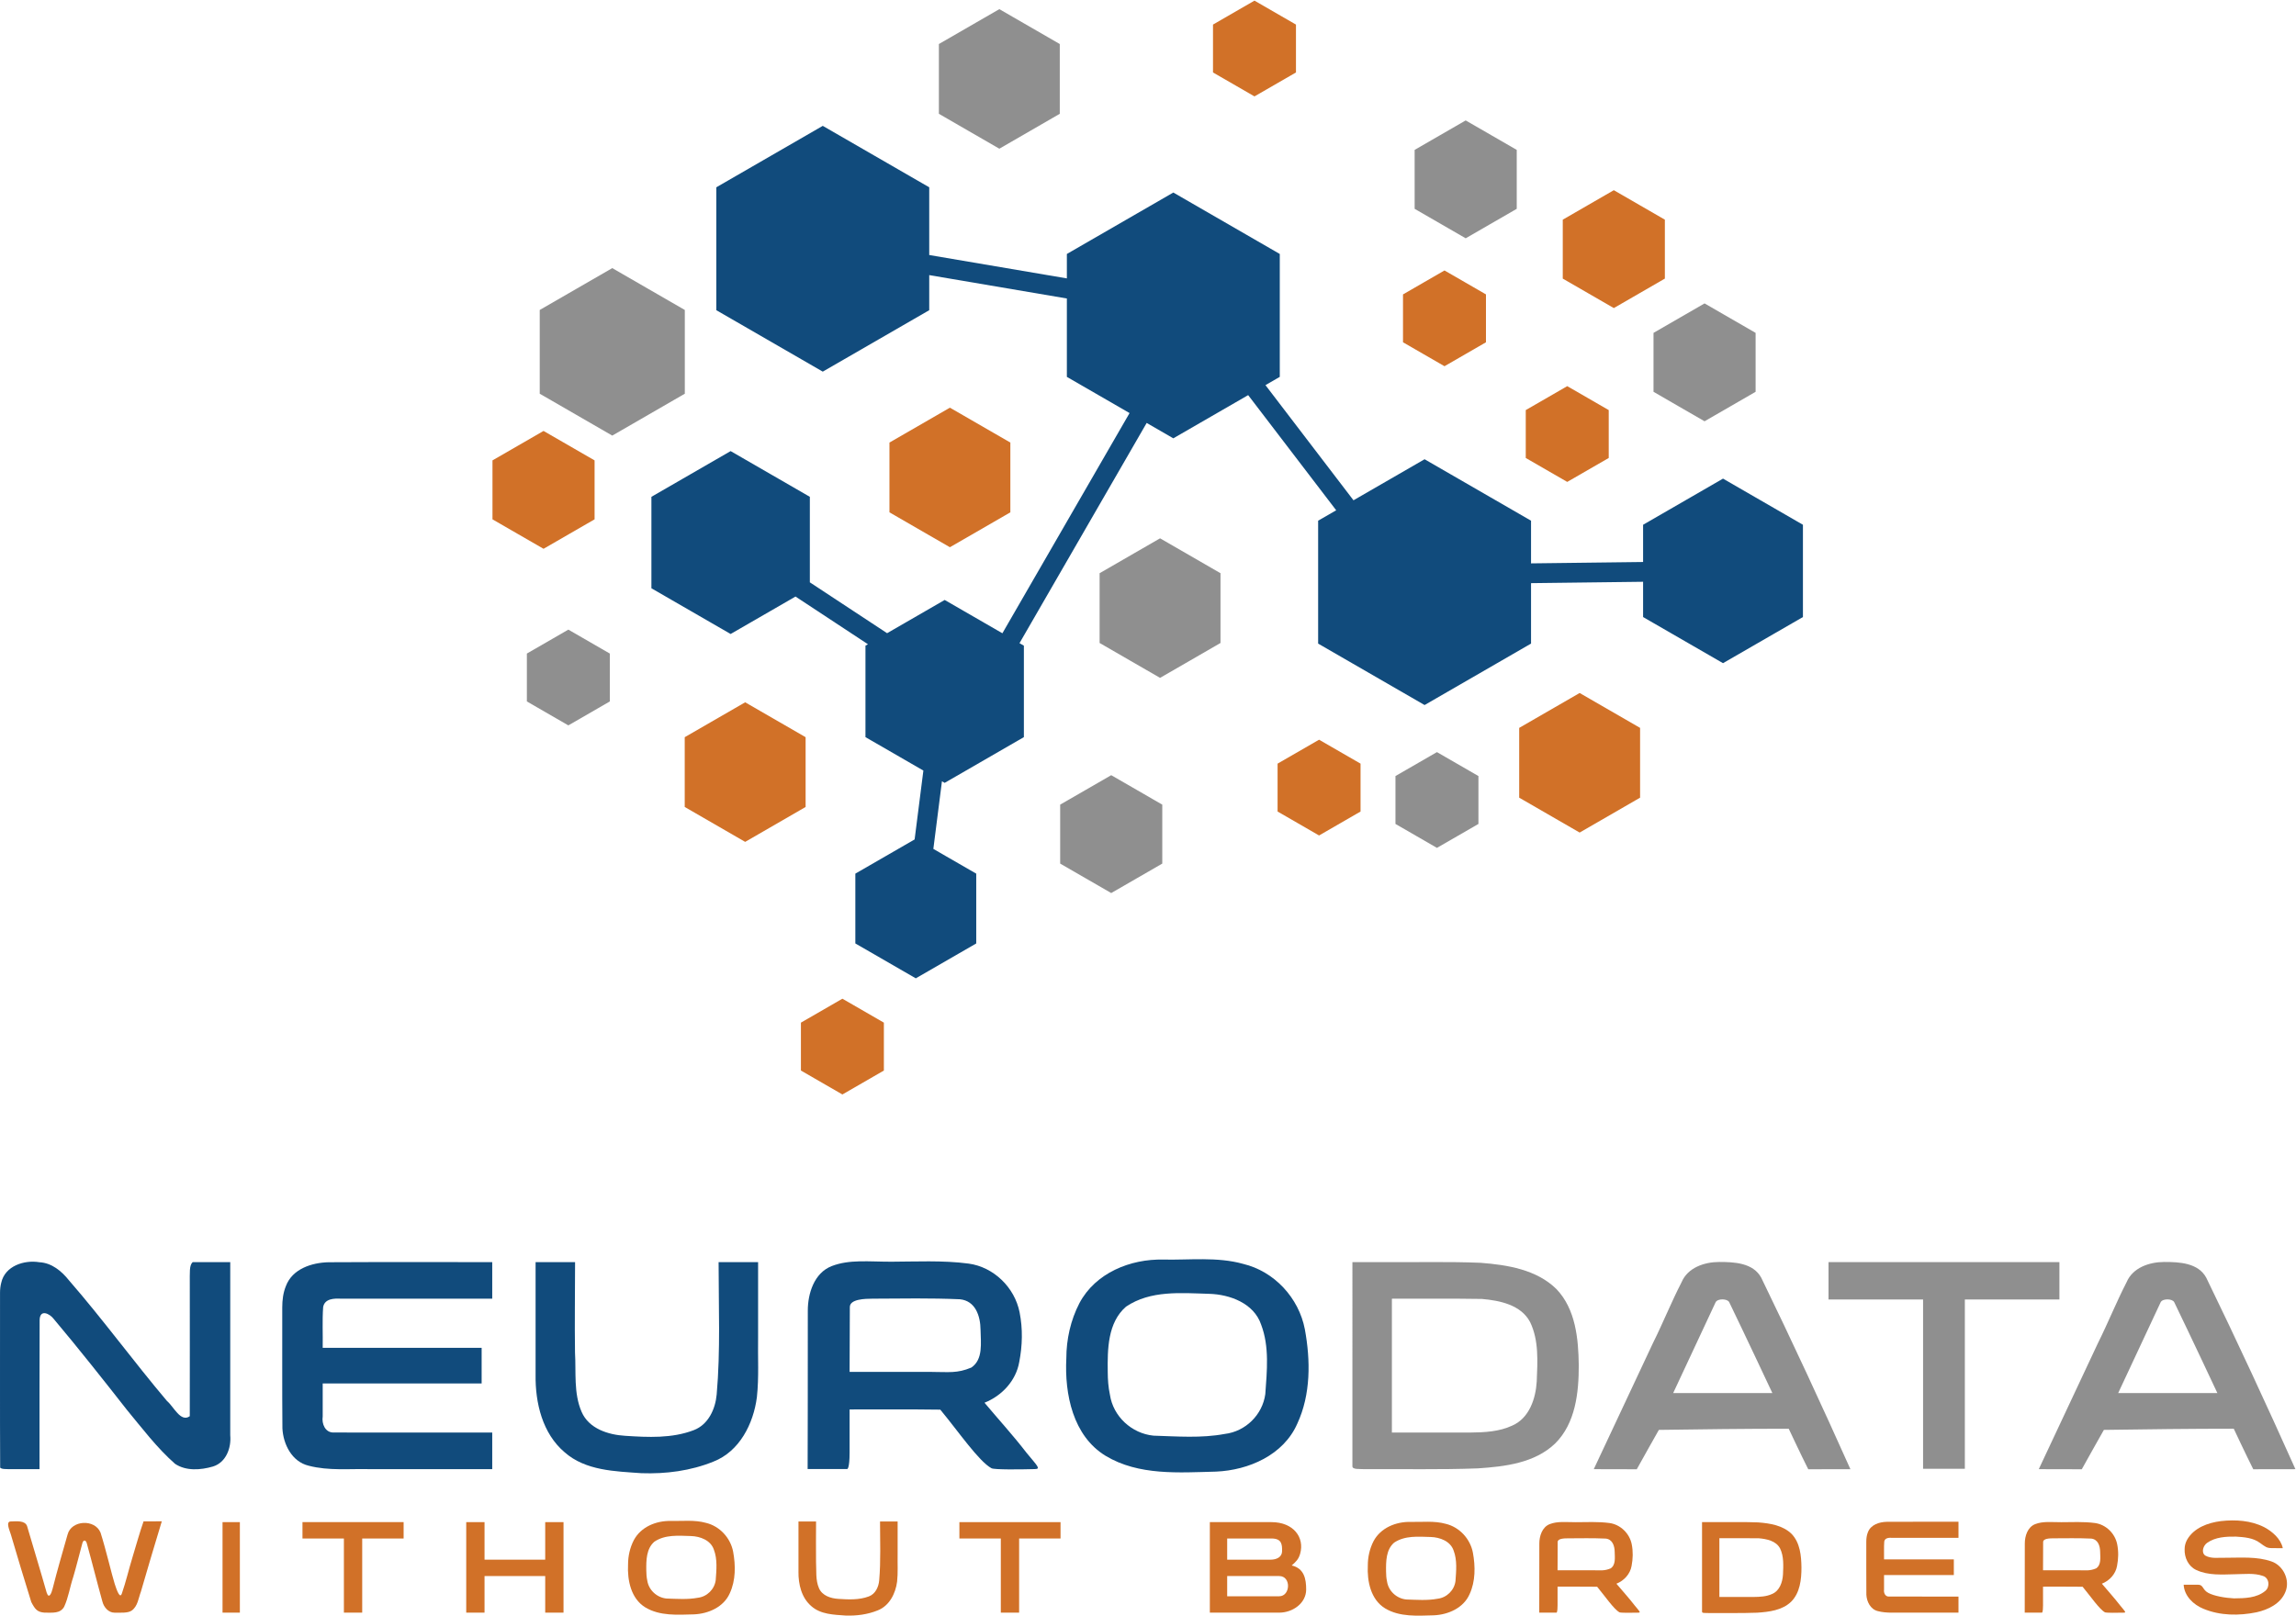 <?xml version="1.0" encoding="UTF-8" standalone="no"?>
<!-- Created with Inkscape (http://www.inkscape.org/) -->

<svg
   version="1.1"
   id="svg2"
   width="816"
   height="574.488"
   viewBox="0 0 816 574.488"
   sodipodi:docname="nwb-logo.svg"
   inkscape:version="1.2.2 (b0a8486541, 2022-12-01)"
   xmlns:inkscape="http://www.inkscape.org/namespaces/inkscape"
   xmlns:sodipodi="http://sodipodi.sourceforge.net/DTD/sodipodi-0.dtd"
   xmlns="http://www.w3.org/2000/svg"
   xmlns:svg="http://www.w3.org/2000/svg">
  <defs
     id="defs6" />
  <sodipodi:namedview
     id="namedview4"
     pagecolor="#ffffff"
     bordercolor="#666666"
     borderopacity="1.0"
     inkscape:showpageshadow="2"
     inkscape:pageopacity="0.0"
     inkscape:pagecheckerboard="0"
     inkscape:deskcolor="#d1d1d1"
     showgrid="false"
     inkscape:zoom="0.41080042"
     inkscape:cx="48.685442"
     inkscape:cy="288.46125"
     inkscape:current-layer="g10">
    <inkscape:page
       x="0"
       y="0"
       id="page8"
       width="816"
       height="574.488" />
  </sodipodi:namedview>
  <g
     id="g10"
     inkscape:groupmode="layer"
     inkscape:label="Page 1"
     transform="matrix(1.333,0,0,1.333,0,1.4362205e-5)">
    <g
       inkscape:groupmode="layer"
       id="layer1"
       inkscape:label="green-bg"
       style="display:none">
      <path
         d="M 6.4750004e-6,-4.3772469e-4 H 612 V 430.867 H 6.4750003e-6 Z"
         style="fill:#00aa00;fill-opacity:1;fill-rule:nonzero;stroke:none"
         id="path14" />
    </g>
    <g
       inkscape:groupmode="layer"
       id="g1126"
       inkscape:label="white-bg"
       style="display:none">
      <path
         d="M 6.4750004e-6,-4.3772469e-4 H 612 V 430.867 H 6.4750003e-6 Z"
         style="fill:#ffffff;fill-opacity:1;fill-rule:nonzero;stroke:none"
         id="path1124" />
    </g>
    <g
       id="g1172">
      <path
         d="m 309.293,143.559 16.113,9.304 v 18.606 l -8.054,4.656 -8.059,4.648 -8.059,-4.648 -8.058,-4.656 v -18.606 l 16.117,-9.304"
         style="fill:#8f8f8f;fill-opacity:1;fill-rule:evenodd;stroke:none"
         id="path16" />
      <path
         d="m 296.27,206.727 6.808,3.925 6.805,3.93 v 15.719 l -6.805,3.929 -6.808,3.926 -6.805,-3.926 -6.805,-3.929 v -15.719 l 2.219,-1.281 0.168,-0.098 11.223,-6.476"
         style="fill:#8f8f8f;fill-opacity:1;fill-rule:evenodd;stroke:none"
         id="path18" />
      <path
         d="m 224.598,266.336 11.058,6.383 v 12.773 l -5.527,3.192 -5.531,3.191 -5.532,-3.191 -5.527,-3.192 v -12.773 l 11.059,-6.383"
         style="fill:#d17128;fill-opacity:1;fill-rule:evenodd;stroke:none"
         id="path20" />
      <path
         d="m 383.113,200.574 11.063,6.383 v 12.77 l -5.531,3.195 -5.532,3.191 -5.527,-3.191 -5.531,-3.195 v -12.77 l 11.058,-6.383"
         style="fill:#8f8f8f;fill-opacity:1;fill-rule:evenodd;stroke:none"
         id="path22" />
      <path
         d="m 198.676,187.289 16.113,9.305 v 18.609 l -16.113,9.309 -16.117,-9.309 v -18.609 l 16.117,-9.305"
         style="fill:#d17128;fill-opacity:1;fill-rule:evenodd;stroke:none"
         id="path24" />
      <path
         d="m 351.688,197.266 11.058,6.382 v 12.77 l -5.531,3.195 -5.527,3.192 -11.063,-6.387 v -12.77 l 11.063,-6.382"
         style="fill:#d17128;fill-opacity:1;fill-rule:evenodd;stroke:none"
         id="path26" />
      <path
         d="m 417.852,102.977 11.062,6.386 v 12.77 l -11.062,6.383 -11.059,-6.383 v -12.77 l 11.059,-6.386"
         style="fill:#d17128;fill-opacity:1;fill-rule:evenodd;stroke:none"
         id="path28" />
      <path
         d="m 421.16,184.809 16.117,9.304 v 18.61 l -16.117,9.304 -16.117,-9.304 v -18.61 l 16.117,-9.304"
         style="fill:#d17128;fill-opacity:1;fill-rule:evenodd;stroke:none"
         id="path30" />
      <path
         d="m 253.262,108.719 16.117,9.304 v 18.606 l -8.059,4.656 -8.058,4.649 -8.059,-4.649 -8.058,-4.656 v -18.606 l 16.117,-9.304"
         style="fill:#d17128;fill-opacity:1;fill-rule:evenodd;stroke:none"
         id="path32" />
      <path
         d="m 266.441,2.438 16.114,9.304 v 18.606 l -8.055,4.656 -8.059,4.652 -8.058,-4.652 -8.059,-4.656 V 11.742 l 16.117,-9.304"
         style="fill:#8f8f8f;fill-opacity:1;fill-rule:evenodd;stroke:none"
         id="path34" />
      <path
         d="m 151.531,167.906 11.059,6.387 v 12.766 l -5.527,3.195 -5.532,3.191 -5.531,-3.191 -5.527,-3.195 v -12.766 l 11.058,-6.387"
         style="fill:#8f8f8f;fill-opacity:1;fill-rule:evenodd;stroke:none"
         id="path36" />
      <path
         d="m 144.918,114.922 13.609,7.855 v 15.719 l -6.808,3.93 -6.801,3.926 -6.809,-3.926 -6.804,-3.93 v -15.719 l 13.613,-7.855"
         style="fill:#d17128;fill-opacity:1;fill-rule:evenodd;stroke:none"
         id="path38" />
      <path
         d="m 163.242,71.5 9.672,5.582 9.668,5.582 v 22.332 l -9.668,5.582 -9.672,5.586 -19.34,-11.168 V 82.664 L 163.242,71.5"
         style="fill:#8f8f8f;fill-opacity:1;fill-rule:evenodd;stroke:none"
         id="path40" />
      <path
         d="m 385.125,72.125 5.531,3.191 5.528,3.196 v 12.769 l -5.528,3.192 -5.531,3.191 -5.527,-3.191 -5.532,-3.192 V 78.512 l 5.532,-3.196 5.527,-3.191"
         style="fill:#d17128;fill-opacity:1;fill-rule:evenodd;stroke:none"
         id="path42" />
      <path
         d="m 334.465,0.168 11.062,6.387 v 12.769 l -11.062,6.383 -11.059,-6.383 V 6.555 l 11.059,-6.387"
         style="fill:#d17128;fill-opacity:1;fill-rule:evenodd;stroke:none"
         id="path44" />
      <path
         d="m 390.777,32.117 6.805,3.926 6.805,3.93 v 15.715 l -13.61,7.859 -13.609,-7.859 V 39.973 l 6.805,-3.93 6.804,-3.926"
         style="fill:#8f8f8f;fill-opacity:1;fill-rule:evenodd;stroke:none"
         id="path46" />
      <path
         d="m 430.273,50.723 13.61,7.859 v 15.715 l -13.61,7.859 -6.808,-3.929 -6.805,-3.93 V 58.582 l 6.805,-3.93 6.808,-3.929"
         style="fill:#d17128;fill-opacity:1;fill-rule:evenodd;stroke:none"
         id="path48" />
      <path
         d="m 454.465,80.914 13.609,7.856 v 15.714 l -6.804,3.934 -6.805,3.926 -6.809,-3.926 -6.801,-3.934 V 88.77 l 13.61,-7.856"
         style="fill:#8f8f8f;fill-opacity:1;fill-rule:evenodd;stroke:none"
         id="path50" />
      <path
         d="m 247.75,68.008 36.695,6.234 V 67.73 l 28.383,-16.386 28.383,16.386 v 32.774 l -3.816,2.203 23.468,30.711 18.957,-10.945 28.383,16.386 v 11.383 l 29.875,-0.367 v -9.93 l 21.309,-12.304 21.308,12.304 v 24.61 l -21.308,12.3 -21.309,-12.3 v -9.407 l -29.875,0.368 v 16.117 L 379.82,188.02 351.438,171.633 v -32.774 l 4.816,-2.777 -23.473,-30.711 -19.953,11.52 -7.105,-4.102 -33.907,58.727 1.168,0.675 v 24.387 l -1.101,0.641 -0.317,0.179 -9.136,5.278 -10.563,6.097 -0.726,-0.418 -2.293,18.028 3.375,1.953 8.058,4.648 v 18.614 l -16.117,9.304 -16.117,-9.304 v -18.614 l 15.805,-9.121 2.336,-18.367 -4.883,-2.82 -10.559,-6.098 v -24.387 l 0.664,-0.382 -19.316,-12.723 -6.735,3.891 -10.562,6.097 -10.563,-6.097 -10.558,-6.098 v -24.387 l 10.558,-6.097 10.563,-6.098 10.562,6.098 10.559,6.097 v 22.805 l 20.598,13.562 4.789,-2.765 10.562,-6.098 10.563,6.098 4.824,2.785 33.906,-58.723 -16.715,-9.652 V 79.602 L 247.75,73.367 v 9.356 L 219.363,99.109 190.984,82.723 V 49.949 l 28.379,-16.386 28.387,16.386 v 18.059"
         style="fill:#114b7c;fill-opacity:1;fill-rule:evenodd;stroke:none"
         id="path52" />
      <path
         d="m 75.254,348.652 c 0.027,10.75 -0.055,21.504 0.043,32.254 0.207,4.258 2.543,8.918 6.996,9.969 5.379,1.418 10.992,0.77 16.488,0.922 10.821,0 21.641,0 32.457,0 0,-3.254 0,-6.508 0,-9.762 -14.086,-0.008 -28.172,0.02 -42.258,-0.012 -2.281,0.071 -3.242,-2.332 -2.941,-4.269 0,-2.938 0,-5.879 0,-8.816 14.125,0 28.25,0 42.375,0 0,-3.168 0,-6.333 0,-9.5 -14.125,0 -28.25,0 -42.375,0 0.07,-3.625 -0.144,-7.274 0.121,-10.883 0.43,-2.278 2.957,-2.313 4.789,-2.219 13.43,0 26.86,0 40.289,0 0,-3.25 0,-6.504 0,-9.754 -14.554,0.023 -29.109,-0.051 -43.664,0.035 -4.469,0.106 -9.625,1.77 -11.34,6.328 -0.742,1.805 -0.98,3.774 -0.98,5.707 z"
         style="fill:#114b7c;fill-opacity:1;fill-rule:evenodd;stroke:none"
         id="path54" />
      <path
         d="m 391.902,382.035 h -20.8 V 346.34 c 8,0.039 16,-0.078 23.996,0.062 4.734,0.414 10.422,1.555 12.847,6.157 2.383,4.898 1.985,10.574 1.774,15.863 -0.274,4.578 -1.989,9.758 -6.508,11.746 -3.512,1.648 -7.496,1.832 -11.309,1.867 z m -31.328,8.988 c -0.004,0.93 1.887,0.684 3.223,0.774 10.086,-0.07 20.172,0.172 30.25,-0.211 7.183,-0.481 15.133,-1.41 20.574,-6.629 5.449,-5.391 6.317,-13.582 6.305,-20.859 -0.094,-7.055 -0.821,-14.93 -5.926,-20.301 -5.312,-5.25 -13.152,-6.488 -20.293,-7.035 -8.445,-0.348 -16.902,-0.114 -25.352,-0.18 h -8.781 z"
         style="fill:#8f8f8f;fill-opacity:1;fill-rule:evenodd;stroke:none"
         id="path56" />
      <path
         d="m 0.008,344.797 c 0.023,15.531 -0.051,31.07 0.035,46.598 0.445,0.421 1.238,0.39 3.379,0.402 h 7.113 c 0.02,-13.238 -0.035,-26.473 0.031,-39.707 0.036,-3.102 2.68,-1.801 3.801,-0.305 6.551,7.785 13.192,16.188 19.465,24.192 4.094,4.945 8,10.132 12.832,14.39 2.926,1.977 6.856,1.676 10.098,0.727 3.511,-1.063 4.941,-4.973 4.625,-8.344 V 336.582 H 51.371 c -0.953,0.887 -0.742,2.77 -0.769,5.777 -0.008,11.77 0.031,23.543 -0.004,35.313 -2.43,1.758 -4.34,-2.641 -6.043,-4.02 -8.93,-10.55 -17.078,-21.754 -26.149,-32.191 -1.968,-2.473 -4.601,-4.68 -7.906,-4.848 -4.051,-0.672 -9.172,0.992 -10.16,5.442 -0.238,0.894 -0.332,1.82 -0.332,2.742 z"
         style="fill:#114b7c;fill-opacity:1;fill-rule:evenodd;stroke:none"
         id="path58" />
      <path
         d="m 295.344,365.859 c -0.078,-6.007 -0.039,-13.152 4.886,-17.41 6.536,-4.402 14.629,-3.629 22.165,-3.41 5.488,0.156 11.906,2.496 13.835,8.188 2.254,5.894 1.559,12.39 1.125,18.535 -0.746,5.543 -5.277,9.992 -10.82,10.644 -6.254,1.172 -12.68,0.649 -18.988,0.457 -5.817,-0.574 -10.762,-5.121 -11.621,-10.925 -0.434,-1.993 -0.571,-4.043 -0.582,-6.079 z m -11.043,-3.597 c -0.481,9.496 1.738,20.668 10.476,25.98 8.825,5.317 19.575,4.461 29.45,4.207 8.691,-0.379 17.968,-4.398 21.648,-12.773 3.625,-7.805 3.547,-16.86 2.023,-25.168 -1.597,-8.375 -8.136,-15.477 -16.472,-17.457 -6.867,-1.93 -14.426,-0.992 -21.242,-1.149 -8.817,-0.203 -18.125,3.555 -22.403,11.641 -2.336,4.516 -3.484,9.645 -3.48,14.719 z"
         style="fill:#114b7c;fill-opacity:1;fill-rule:evenodd;stroke:none"
         id="path60" />
      <path
         d="m 142.797,366.629 c -0.102,7.484 1.805,15.637 7.75,20.672 5.594,4.922 13.441,5.066 20.476,5.57 6.508,0.231 13.106,-0.621 19.165,-3.078 6.996,-2.715 10.699,-10.121 11.613,-17.199 0.578,-5.301 0.219,-10.649 0.32,-15.973 0,-6.68 0,-13.359 0,-20.039 -3.512,0 -7.019,0 -10.531,0 -0.004,11.766 0.523,23.566 -0.512,35.305 -0.351,3.894 -2.238,8.047 -6.121,9.511 -5.801,2.231 -12.211,1.903 -18.301,1.504 -4.511,-0.273 -9.648,-1.894 -11.59,-6.386 -2.16,-4.973 -1.449,-10.555 -1.761,-15.828 -0.114,-8.036 0.015,-16.071 0.019,-24.106 -3.508,0 -7.019,0 -10.527,0 0,10.016 0,20.031 0,30.047"
         style="fill:#114b7c;fill-opacity:1;fill-rule:evenodd;stroke:none"
         id="path62" />
      <path
         d="m 11.82,430.059 c 2.313,0.007 4.2,0.269 5.27,-1.539 1.172,-2.52 1.547,-5.325 2.433,-7.95 0.95,-3.23 1.551,-5.793 2.438,-9.043 0.258,-0.941 0.906,-0.925 1.176,0.028 1.414,5.086 2.75,10.461 4.164,15.547 0.375,1.507 1.621,2.976 3.23,2.968 1.61,-0.011 3.586,0.153 4.586,-0.562 1.629,-1.164 1.793,-3.317 2.453,-5.059 1.793,-6.199 3.692,-12.57 5.567,-18.742 l -4.864,0.016 c -1.085,3.105 -2.023,6.55 -3,9.738 -0.968,3.168 -1.707,6.414 -2.8,9.539 -0.5,1.422 -1.325,-0.855 -1.887,-2.59 -0.754,-2.336 -2.34,-9.191 -3.789,-13.707 -1.508,-3.656 -7.77,-3.359 -8.781,0.527 -1.36,4.786 -2.762,9.567 -3.977,14.395 -0.258,1.027 -0.945,3.059 -1.605,1.078 -1.68,-5.926 -3.493,-11.816 -5.219,-17.73 -0.563,-1.535 -2.789,-1.274 -4.375,-1.227 -1.402,0.035 -0.235,2.496 0.047,3.457 1.758,5.961 3.574,12.035 5.449,18.027 1.035,2.016 1.664,2.68 3.484,2.829 z"
         style="fill:#d17128;fill-opacity:1;fill-rule:evenodd;stroke:none"
         id="path64" />
      <path
         d="m 341.055,425.695 h -13.867 v -5.394 h 13.867 c 3.258,0 3.015,5.394 0,5.394 z m -2.309,-9.761 h -11.558 v -5.649 h 11.816 c 2.84,0 2.824,1.735 2.824,3.34 0,1.629 -1.469,2.309 -3.082,2.309 z m -16.18,14.125 h 18.489 c 3.664,0 7.191,-2.559 7.191,-6.161 0,-2.753 -0.484,-5.636 -3.851,-6.421 1.07,-0.93 1.832,-1.641 2.253,-3.145 1.227,-4.375 -1.832,-8.41 -7.644,-8.41 h -16.438 v 24.137"
         style="fill:#d17128;fill-opacity:1;fill-rule:evenodd;stroke:none"
         id="path66" />
      <path
         d="m 582.461,413.109 c -0.102,2.25 0.992,4.614 3.105,5.579 3.239,1.519 6.934,1.195 10.407,1.128 2.449,-0.019 5.007,-0.375 7.363,0.454 1.699,0.511 1.93,2.921 0.641,3.98 -2.309,1.938 -5.5,1.977 -8.36,2.004 -2.332,-0.113 -5.308,-0.621 -6.875,-1.477 -1.57,-0.851 -1.242,-2.16 -2.695,-2.164 h -3.844 c 0.172,3.008 2.602,5.328 5.254,6.41 4.453,1.868 9.492,1.895 14.168,0.942 3.098,-0.688 6.434,-2.289 7.691,-5.402 1.332,-3.129 -0.5,-7.043 -3.683,-8.153 -3.91,-1.367 -8.133,-0.98 -12.207,-0.988 -1.821,-0.07 -3.828,0.348 -5.485,-0.594 -1.14,-0.867 -0.496,-2.66 0.508,-3.371 2.211,-1.574 5.071,-1.707 7.696,-1.672 2.203,0.145 4.605,0.305 6.418,1.692 1.492,1.074 1.792,1.378 3.265,1.375 1.469,0 1.481,0.003 2.805,0.019 -0.52,-2.508 -2.82,-4.473 -4.953,-5.605 -3.535,-1.801 -7.66,-2.051 -11.539,-1.621 -3.469,0.437 -7.235,1.796 -9.039,5.003 -0.407,0.754 -0.645,1.602 -0.641,2.461"
         style="fill:#d17128;fill-opacity:1;fill-rule:evenodd;stroke:none"
         id="path68" />
      <path
         d="m 124.305,430.059 h 4.879 v -9.758 h 16.179 v 9.758 h 4.879 v -24.137 h -4.879 v 10.012 h -16.179 v -10.012 h -4.879 v 24.137"
         style="fill:#d17128;fill-opacity:1;fill-rule:evenodd;stroke:none"
         id="path70" />
      <path
         d="m 80.645,410.285 h 11.043 v 19.774 h 4.882 v -19.774 h 11.043 v -4.363 H 80.645 v 4.363"
         style="fill:#d17128;fill-opacity:1;fill-rule:evenodd;stroke:none"
         id="path72" />
      <path
         d="m 255.793,410.285 h 11.043 v 19.774 h 4.879 v -19.774 h 11.043 v -4.363 h -26.965 v 4.363"
         style="fill:#d17128;fill-opacity:1;fill-rule:evenodd;stroke:none"
         id="path74" />
      <path
         d="m 59.332,405.922 h 4.621 v 24.137 h -4.621 z"
         style="fill:#d17128;fill-opacity:1;fill-rule:nonzero;stroke:none"
         id="path76" />
      <path
         d="m 487.512,346.547 h 25.211 v 45.148 h 11.14 v -45.148 h 25.211 v -9.965 h -61.562 v 9.965"
         style="fill:#8f8f8f;fill-opacity:1;fill-rule:evenodd;stroke:none"
         id="path78" />
      <path
         d="m 472.543,371.508 h -26.449 c 0,0 7.633,-16.375 11.312,-24.207 0.5,-1.059 3.157,-1.012 3.637,-0.024 3.824,7.879 11.523,24.27 11.5,24.227 z m -30.262,9.816 c 11.61,-0.168 23.09,-0.312 34.625,-0.312 0,0 3.383,7.218 5.207,10.812 3.703,-0.004 7.535,-0.008 11.239,-0.019 -7.567,-16.903 -15.555,-34.16 -23.766,-51.051 -2.145,-3.996 -7.246,-4.219 -11.242,-4.211 -3.926,0.012 -8.375,1.5 -10.008,5.398 -2.731,5.301 -4.945,10.848 -7.609,16.184 -5.25,11.23 -15.801,33.672 -15.801,33.672 l 11.465,0.027 c 1.996,-3.562 3.988,-7.179 5.89,-10.5 z"
         style="fill:#8f8f8f;fill-opacity:1;fill-rule:evenodd;stroke:none"
         id="path80" />
      <path
         d="m 591.191,371.508 h -26.449 c 0,0 7.633,-16.379 11.317,-24.207 0.496,-1.063 3.152,-1.012 3.632,-0.024 3.825,7.879 11.528,24.266 11.5,24.227 z m -30.261,9.816 c 11.609,-0.168 23.09,-0.316 34.629,-0.316 0,0 3.382,7.219 5.203,10.812 3.703,0 7.535,-0.004 11.238,-0.019 -7.566,-16.899 -15.555,-34.16 -23.766,-51.047 -2.14,-3.996 -7.242,-4.223 -11.242,-4.211 -3.926,0.012 -8.375,1.5 -10.008,5.398 -2.73,5.301 -4.945,10.848 -7.609,16.18 -5.25,11.234 -15.801,33.676 -15.801,33.676 l 11.465,0.027 c 1.996,-3.562 3.992,-7.179 5.891,-10.5 z"
         style="fill:#8f8f8f;fill-opacity:1;fill-rule:evenodd;stroke:none"
         id="path82" />
      <path
         d="m 172.313,418.805 c -0.036,-2.645 -0.016,-5.793 2.156,-7.668 2.875,-1.942 6.441,-1.598 9.761,-1.504 2.418,0.07 5.247,1.101 6.094,3.609 0.996,2.594 0.688,5.457 0.496,8.164 -0.328,2.442 -2.324,4.403 -4.765,4.688 -2.754,0.515 -5.586,0.285 -8.364,0.203 -2.562,-0.254 -4.742,-2.258 -5.121,-4.813 -0.191,-0.879 -0.25,-1.781 -0.257,-2.679 z m -4.864,-1.582 c -0.211,4.183 0.766,9.101 4.614,11.441 3.89,2.344 8.625,1.965 12.972,1.856 3.832,-0.168 7.918,-1.938 9.539,-5.629 1.598,-3.438 1.563,-7.426 0.891,-11.086 -0.703,-3.692 -3.586,-6.817 -7.254,-7.688 -3.027,-0.851 -6.356,-0.441 -9.359,-0.508 -3.887,-0.089 -7.985,1.563 -9.868,5.129 -1.031,1.989 -1.535,4.246 -1.535,6.481 z"
         style="fill:#d17128;fill-opacity:1;fill-rule:evenodd;stroke:none"
         id="path84" />
      <path
         d="m 369.547,419.059 c -0.031,-2.645 -0.02,-5.793 2.152,-7.668 2.879,-1.938 6.446,-1.598 9.766,-1.504 2.418,0.07 5.246,1.101 6.094,3.609 0.992,2.598 0.687,5.457 0.496,8.164 -0.328,2.442 -2.325,4.403 -4.766,4.692 -2.754,0.515 -5.586,0.285 -8.367,0.199 -2.559,-0.254 -4.738,-2.258 -5.117,-4.813 -0.192,-0.879 -0.254,-1.781 -0.258,-2.679 z m -4.863,-1.582 c -0.211,4.183 0.765,9.105 4.613,11.445 3.887,2.34 8.625,1.965 12.973,1.851 3.832,-0.164 7.918,-1.937 9.539,-5.625 1.597,-3.437 1.562,-7.429 0.89,-11.085 -0.703,-3.692 -3.586,-6.821 -7.254,-7.692 -3.027,-0.851 -6.355,-0.437 -9.359,-0.508 -3.887,-0.09 -7.984,1.567 -9.871,5.129 -1.027,1.988 -1.535,4.246 -1.531,6.485 z"
         style="fill:#d17128;fill-opacity:1;fill-rule:evenodd;stroke:none"
         id="path86" />
      <path
         d="m 497.586,411.117 c 0.012,4.723 -0.023,9.442 0.019,14.16 0.09,1.871 1.118,3.918 3.071,4.379 2.363,0.621 4.824,0.34 7.238,0.403 4.75,0 9.5,0 14.25,0 0,-1.426 0,-2.856 0,-4.282 -6.184,-0.007 -12.367,0.008 -18.551,-0.007 -1.004,0.035 -1.425,-1.02 -1.293,-1.872 0,-1.293 0,-2.582 0,-3.871 6.203,0 12.403,0 18.606,0 0,-1.39 0,-2.781 0,-4.172 -6.203,0 -12.403,0 -18.606,0 0.035,-1.593 -0.062,-3.191 0.055,-4.777 0.188,-1 1.297,-1.015 2.102,-0.973 5.894,0 11.793,0 17.687,0 0,-1.429 0,-2.855 0,-4.285 -6.391,0.012 -12.781,-0.019 -19.168,0.02 -1.965,0.047 -4.226,0.773 -4.98,2.777 -0.325,0.793 -0.43,1.656 -0.43,2.504 z"
         style="fill:#d17128;fill-opacity:1;fill-rule:evenodd;stroke:none"
         id="path88" />
      <path
         d="m 424.871,418.762 h -9.598 c 0,0 0.016,-4.992 0.032,-7.551 0.004,-0.93 1.769,-0.965 2.66,-0.969 3.379,-0.019 6.762,-0.082 10.137,0.067 1.785,0.175 2.394,1.894 2.406,3.601 0.023,1.469 0.316,3.403 -1.074,4.344 -1.653,0.699 -2.653,0.508 -4.559,0.508 z m -14.476,11.297 H 415 c 0,0 0.273,0 0.273,-1.903 v -5.027 c 3.516,0.016 7.036,-0.031 10.551,0.023 2.074,2.496 4.481,6.016 5.953,6.817 0.328,0.176 3.297,0.144 5.028,0.097 0.738,-0.007 0.351,-0.312 -0.961,-1.91 -1.543,-2.004 -3.254,-3.875 -4.879,-5.808 2.019,-0.801 3.668,-2.567 4.043,-4.746 0.367,-1.914 0.422,-3.832 0.043,-5.762 -0.574,-2.914 -3.024,-5.285 -5.942,-5.68 -2.953,-0.398 -6.316,-0.226 -8.961,-0.219 -2.644,0.004 -4.882,-0.293 -6.949,0.508 -2.07,0.801 -2.785,3.239 -2.785,5.168 0.012,6.293 -0.019,18.442 -0.019,18.442 z"
         style="fill:#d17128;fill-opacity:1;fill-rule:evenodd;stroke:none"
         id="path90" />
      <path
         d="m 248.516,365.863 -22,-0.004 c 0,0 0.035,-11.441 0.066,-17.3 0.012,-2.141 4.059,-2.215 6.102,-2.227 7.746,-0.043 15.504,-0.184 23.238,0.156 4.09,0.403 5.484,4.34 5.512,8.254 0.054,3.367 0.73,7.797 -2.457,9.957 -3.789,1.602 -6.086,1.168 -10.454,1.168 z m -33.184,25.899 h 10.555 c 0,0 0.629,0 0.629,-4.367 v -11.524 c 8.062,0.035 16.121,-0.066 24.183,0.055 4.754,5.726 10.27,13.793 13.649,15.625 0.746,0.406 7.554,0.336 11.519,0.226 1.696,-0.027 0.809,-0.718 -2.203,-4.382 -3.535,-4.59 -7.453,-8.875 -11.18,-13.317 4.629,-1.832 8.411,-5.875 9.266,-10.871 0.848,-4.387 0.965,-8.789 0.098,-13.211 -1.313,-6.683 -6.93,-12.121 -13.618,-13.023 -6.773,-0.91 -14.484,-0.512 -20.542,-0.5 -6.063,0.011 -11.188,-0.664 -15.93,1.164 -4.742,1.836 -6.383,7.422 -6.383,11.843 0.031,14.434 -0.047,42.282 -0.047,42.282 z"
         style="fill:#114b7c;fill-opacity:1;fill-rule:evenodd;stroke:none"
         id="path92" />
      <path
         d="m 554.305,418.762 -9.598,-0.004 c 0,0 0.016,-4.992 0.031,-7.547 0.004,-0.934 1.77,-0.965 2.66,-0.973 3.379,-0.015 6.762,-0.078 10.137,0.071 1.785,0.175 2.395,1.89 2.406,3.601 0.024,1.469 0.317,3.403 -1.074,4.344 -1.652,0.699 -2.652,0.508 -4.558,0.508 z m -14.477,11.297 h 4.606 c 0,0 0.273,0 0.273,-1.903 v -5.027 c 3.516,0.012 7.035,-0.031 10.551,0.023 2.074,2.496 4.48,6.016 5.953,6.817 0.328,0.176 3.297,0.144 5.027,0.097 0.739,-0.011 0.352,-0.312 -0.961,-1.91 -1.543,-2.004 -3.254,-3.875 -4.879,-5.812 2.02,-0.797 3.668,-2.563 4.043,-4.742 0.372,-1.914 0.422,-3.836 0.043,-5.762 -0.574,-2.918 -3.023,-5.289 -5.941,-5.68 -2.953,-0.398 -6.316,-0.226 -8.961,-0.219 -2.644,0.004 -4.883,-0.293 -6.949,0.508 -2.07,0.797 -2.785,3.239 -2.785,5.164 0.011,6.297 -0.02,18.446 -0.02,18.446 z"
         style="fill:#d17128;fill-opacity:1;fill-rule:evenodd;stroke:none"
         id="path94" />
      <path
         d="m 212.883,419.137 c -0.043,3.336 0.805,6.972 3.457,9.215 2.492,2.195 5.992,2.257 9.125,2.484 2.902,0.102 5.84,-0.277 8.543,-1.375 3.117,-1.211 4.765,-4.508 5.176,-7.664 0.257,-2.363 0.097,-4.746 0.14,-7.117 0,-2.981 0,-5.957 0,-8.934 -1.562,0 -3.129,0 -4.691,0 -0.004,5.242 0.23,10.504 -0.227,15.734 -0.16,1.739 -1,3.59 -2.73,4.243 -2.586,0.992 -5.442,0.847 -8.156,0.668 -2.012,-0.121 -4.301,-0.844 -5.165,-2.848 -0.964,-2.215 -0.648,-4.703 -0.785,-7.055 -0.05,-3.578 0.004,-7.16 0.008,-10.742 -1.562,0 -3.129,0 -4.691,0 0,4.465 0,8.926 0,13.391"
         style="fill:#d17128;fill-opacity:1;fill-rule:evenodd;stroke:none"
         id="path96" />
      <path
         d="m 467.555,425.879 h -9.137 v -15.676 c 3.512,0.02 7.027,-0.035 10.539,0.027 2.078,0.184 4.574,0.684 5.641,2.704 1.047,2.152 0.871,4.644 0.777,6.968 -0.121,2.008 -0.871,4.286 -2.855,5.161 -1.543,0.722 -3.293,0.8 -4.965,0.816 z m -13.762,3.949 c 0,0.406 0.832,0.297 1.418,0.336 4.426,-0.027 8.859,0.078 13.285,-0.09 3.152,-0.211 6.645,-0.621 9.035,-2.91 2.391,-2.371 2.774,-5.965 2.766,-9.164 -0.039,-3.098 -0.359,-6.555 -2.602,-8.914 -2.332,-2.305 -5.773,-2.848 -8.91,-3.09 -3.711,-0.152 -7.426,-0.047 -11.137,-0.078 h -3.855 z"
         style="fill:#d17128;fill-opacity:1;fill-rule:evenodd;stroke:none"
         id="path98" />
    </g>
  </g>
</svg>
